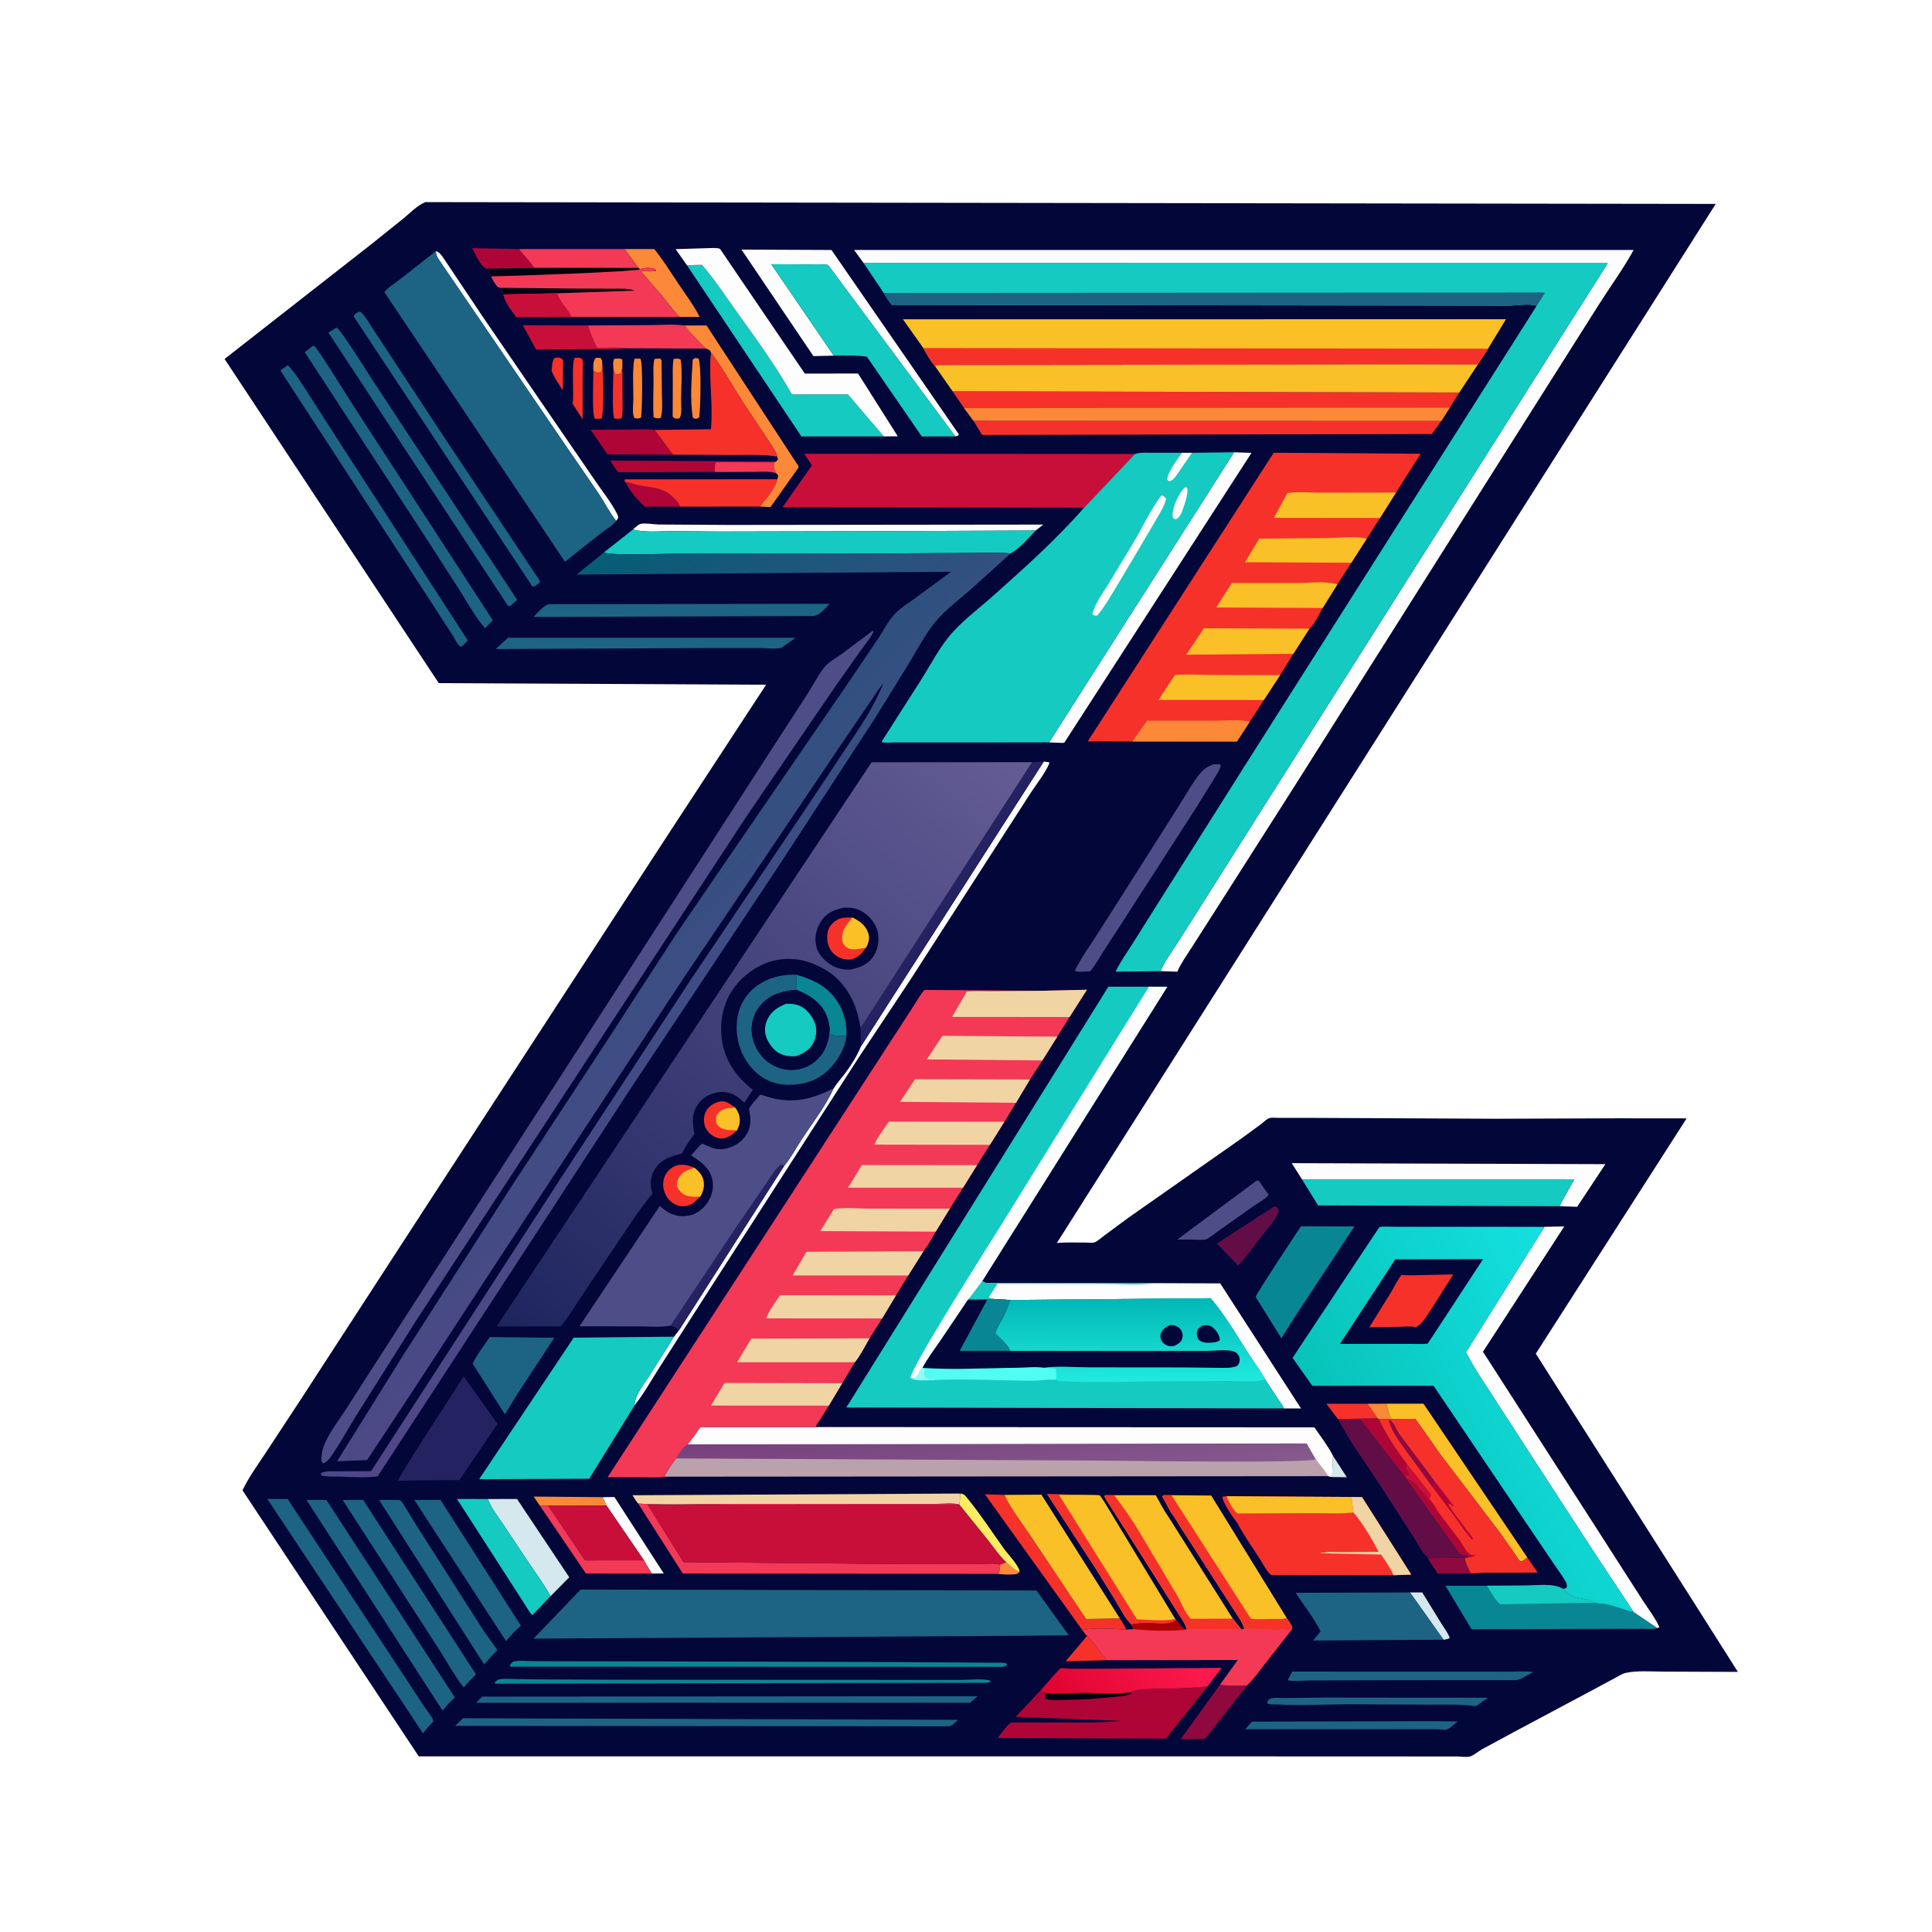 <?xml version="1.0" encoding="utf-8" ?>
<svg xmlns="http://www.w3.org/2000/svg" xmlns:xlink="http://www.w3.org/1999/xlink" width="1024" height="1024">
	<path fill="#030639" d="M225.396 107.119L909.371 108.082L560.13 658.853C565.053 658.298 570.391 658.633 575.363 658.59C576.588 658.58 578.829 658.852 579.922 658.552C581.41 658.143 584.058 655.798 585.324 654.846L598.134 645.384L657.868 603.494L668.454 595.76C669.561 594.928 671.276 593.21 672.506 592.7C673.755 592.182 676.515 592.503 677.945 592.501L693.941 592.495L792.834 592.96L857.54 592.725L893.95 592.761L814.003 717.478L895.488 845.72L921.112 886.142L881.58 885.98C875.293 885.99 867.737 885.326 861.631 886.686C859.836 887.086 857.913 888.343 856.291 889.2L846.148 894.674L805.065 916.581L785.451 927.178C783.597 928.23 780.913 930.507 779.036 931.022C777.485 931.447 774.064 930.979 772.322 930.971L753.534 930.955L654.273 930.917L221.941 930.899L128.529 789.908C131.819 782.982 136.315 776.882 140.515 770.5L159.569 741.5L227.461 636.949L353.648 443.014L406.045 362.919L232.555 362.08L119.029 190.259L196.702 129.524L213.724 115.881C217.345 112.907 221.068 108.961 225.396 107.119Z"/>
	<path fill="#FB8937" d="M314.504 196.479C314.477 194.021 314.16 191.662 315.75 189.668L318.25 189.643L319.11 191.067C319.052 192.831 319.48 196.471 318.25 197.624C316.804 197.473 315.657 197.477 314.504 196.479Z"/>
	<path fill="#FB8937" d="M325.135 195.714C325.087 194.047 324.663 191.577 325.631 190.162C327.198 190.103 328.522 189.706 329.841 190.613L329.883 194.23L329.25 197.801C327.846 198.434 327.661 198.464 326.137 198.25C325.563 197.402 325.368 196.705 325.135 195.714Z"/>
	<path fill="#FB8937" d="M533.332 828.005C535.483 829.728 537.775 832.662 540.475 832.974C539.649 834.055 539.141 834.321 537.75 834.426C535.079 834.628 531.481 834.583 528.854 834.169C530.087 832.248 529.98 831.473 530.097 829.241L533.332 828.005Z"/>
	<path fill="#D4E8ED" d="M706.428 771.521L713.861 782.982L706.01 782.85L706.428 771.521Z"/>
	<path fill="#FB8937" d="M724.746 744.016L734.814 744.008C735.47 746.723 736.079 749.627 737.414 752.097L730.705 752.049L730.157 751.887L724.746 744.016Z"/>
	<path fill="#F6312A" d="M293.863 189.75C294.478 189.625 294.845 189.526 295.502 189.512C296.796 189.484 297.532 189.902 298.426 190.75L298.275 206.822C296.138 203.543 293.829 200.238 292.37 196.593C292.61 194.354 292.545 191.634 293.863 189.75Z"/>
	<path fill="#F6312A" d="M325.135 195.714C325.368 196.705 325.563 197.402 326.137 198.25C327.661 198.464 327.846 198.434 329.25 197.801L329.883 194.23L329.952 211.33C329.959 214.7 330.193 218.177 329.554 221.5C328.301 222.273 327.096 221.906 325.653 221.827C324.182 219.902 325.101 199.708 325.135 195.714Z"/>
	<path fill="#F6312A" d="M319.11 191.067C319.722 194.945 320.265 219.528 318.75 221.895L315.25 221.944C313.693 219.76 314.535 200.581 314.504 196.479C315.657 197.477 316.804 197.473 318.25 197.624C319.48 196.471 319.052 192.831 319.11 191.067Z"/>
	<path fill="#FB8937" d="M368.529 189.75L370.25 190.026C371.846 193.737 371.27 216.314 370.602 221.25L369.25 221.914C368.203 221.901 368.225 221.994 367.25 221.412C365.566 211.735 366.644 200.327 367.151 190.52L368.529 189.75Z"/>
	<path fill="#D4E8ED" d="M747.324 844.031L753.805 844.016L763.965 860.5C765.434 862.9 767.58 865.592 768.389 868.25C767.245 868.723 766.347 868.968 765.115 869.091L747.324 844.031Z"/>
	<path fill="#FB8937" d="M346.867 190.25L349.75 190.003L350.62 190.75L350.836 209.298C350.89 213.329 351.309 217.597 350.25 221.522L349.865 221.623C348.473 221.789 347.486 221.837 346.389 221C346.044 214.772 346.331 208.433 346.387 202.195C346.422 198.398 345.994 193.944 346.867 190.25Z"/>
	<path fill="#FB8937" d="M336.196 190.25C337.281 189.959 338.347 190.097 339.462 190.14C340.812 192.121 340.384 218.039 339.75 221.394C338.307 221.909 337.727 221.941 336.25 221.527C334.96 219.445 335.657 214.459 335.678 211.908C335.733 204.916 335.094 197.14 336.196 190.25Z"/>
	<path fill="#FB8937" d="M357.052 190.25C358.615 190.109 359.38 189.784 360.75 190.607C361.779 197.202 361.016 204.791 360.979 211.5C360.963 214.459 361.577 219.026 360.25 221.621C359.896 221.738 359.609 221.855 359.219 221.866C357.705 221.912 357.455 221.807 356.526 220.75L356.603 201.913C356.624 198.102 356.311 193.994 357.052 190.25Z"/>
	<path fill="#F6312A" d="M576.193 867.041C579.881 870.776 582.458 875.272 586.038 879.096L586.675 879.944L564.782 880.524L576.193 867.041Z"/>
	<path fill="#F6312A" d="M304.529 189.75C305.894 189.49 306.679 189.535 308.024 189.876C308.256 190.167 308.63 190.389 308.721 190.75C309.27 192.932 308.774 196.769 308.794 199.101L308.811 222.218L303.549 214.118C304.08 208.388 303.51 202.664 303.693 196.923C303.769 194.555 303.647 191.975 304.529 189.75Z"/>
	<path fill="#8F093F" d="M756.863 826.227C760.095 824.717 772.373 825.73 776.522 825.748C776.423 828.298 778.547 831.607 779.552 833.954L762.06 834.022L756.863 826.227Z"/>
	<path fill="#FB8937" d="M286.099 797.986L282.865 793.216L319.52 793.53L321.486 798.001L290.559 798.044L286.099 797.986Z"/>
	<path fill="#F6312A" d="M709.082 752.07L703.02 744.012L724.746 744.016L730.157 751.887L709.082 752.07Z"/>
	<path fill="#AF0536" d="M331.497 255.513C333.776 255.656 335.717 256.661 337.931 257.095C346.253 258.725 352.083 258.139 358.237 265.065C359.105 266.043 360.036 267.288 360.539 268.505L341.699 268.522C337.802 264.789 333.828 260.421 331.497 255.513Z"/>
	<path fill="#FCEC61" d="M508.926 791.609C511.388 791.864 511.751 792.919 513.242 794.752C519.982 803.035 525.86 812.121 532.088 820.795C534.511 824.17 539.583 829.106 540.475 832.974C537.775 832.662 535.483 829.728 533.332 828.005C529.824 824.95 526.755 820.203 523.813 816.551L508.409 797.453C508.868 795.535 508.853 793.572 508.926 791.609Z"/>
	<path fill="#FEFDFE" d="M319.52 793.53L325.668 793.482L351.805 833.965L345.42 834.029L341.32 827.008L321.486 798.001L319.52 793.53Z"/>
	<path fill="#AF0536" d="M257.623 142.35C254.819 141.276 251.679 134.211 250.266 131.525L275.09 132.015C277.577 135.43 280.946 138.4 283.073 141.988L257.623 142.35Z"/>
	<path fill="#F6312A" d="M390.653 599.09C388.611 600.93 386.772 602.562 384.037 603.222C381.798 603.763 379.754 603.204 377.836 601.994C375.526 600.537 373.856 598.339 373.307 595.639C372.81 593.193 373.231 590.333 374.655 588.25C376.368 585.746 379.235 584.129 382.23 583.75C384.982 583.402 387.501 585.517 389.59 587.015C391.516 589.467 392.505 592.344 391.915 595.5C391.724 596.522 391.285 597.474 390.902 598.432L390.653 599.09Z"/>
	<path fill="#F9C028" d="M389.59 587.015C391.516 589.467 392.505 592.344 391.915 595.5C391.724 596.522 391.285 597.474 390.902 598.432L390.653 599.09C388.6 599.038 386.348 599.105 384.34 598.67C382.115 598.189 380.775 597.163 379.598 595.25C379.396 593.367 379.213 591.742 380.479 590.186C382.914 587.193 386.032 587.378 389.59 587.015Z"/>
	<path fill="#098694" d="M422.025 516.601C432.248 519.628 439.853 523.396 445.117 533C446.215 535.003 446.883 537.073 447.53 539.25L447.766 540.012C448.623 542.934 448.556 546.022 448.63 549.043C446.193 549.049 441.613 549.462 439.796 547.75C439.935 546.837 440.067 546.139 439.857 545.22L439.691 544.658C439.344 542.178 438.87 539.986 437.839 537.695C434.848 531.049 428.615 527.05 422.008 524.607L422.025 516.601Z"/>
	<path fill="#F6312A" d="M371.064 634.289L367.75 637.422C365.591 639.05 362.584 639.713 359.931 639.123C357.246 638.525 354.389 636.201 353.075 633.805C351.502 630.935 350.975 627.389 352.026 624.25C352.964 621.446 355.151 619.108 357.886 617.989C361.096 616.677 365.038 617.562 368.072 618.933C370.687 621.199 372.655 623.136 372.984 626.75C373.232 629.479 372.556 632.014 371.064 634.289Z"/>
	<path fill="#F9C028" d="M368.072 618.933C370.687 621.199 372.655 623.136 372.984 626.75C373.232 629.479 372.556 632.014 371.064 634.289C368.74 634.251 365.936 634.469 363.75 633.621C361.141 632.609 359.876 631.045 358.75 628.549C358.744 627.071 358.928 625.889 359.632 624.563C361.55 620.948 364.441 620.108 368.072 618.933Z"/>
	<path fill="#F33956" d="M286.099 797.986L290.559 798.044L310.105 827.027L341.32 827.008L345.42 834.029L310.567 834.007L286.099 797.986Z"/>
	<path fill="#630D47" d="M674.922 639.75L676.503 639.492L677.8 641.19C677.454 645.258 672.251 650.534 669.762 653.75C665.37 659.425 661.068 665.652 656.178 670.87L653.07 667.419L644.929 659.084L674.922 639.75Z"/>
	<path fill="#8F093F" d="M660.991 893.284L639.634 920.432C639.299 920.811 639.025 921.301 638.562 921.505C638.092 921.712 636.327 921.561 635.764 921.575L625.772 921.824L646.607 892.899C651.163 893.805 656.34 893.316 660.991 893.284Z"/>
	<path fill="#FEFDFE" d="M231.024 133.073C232.864 133.738 233.609 134.752 234.75 136.327L255.453 167.256L289.498 217L315.812 255.333C319.474 260.732 324.092 266.45 326.999 272.25C327.336 272.923 327.527 273.531 327.738 274.25C327.377 274.905 327.109 275.506 326.569 276.033C323.111 271.775 320.577 266.586 317.547 262L300.128 236.621L252.384 166.588L232.547 137.518C231.578 135.997 231.049 134.883 231.024 133.073Z"/>
	<path fill="#1D6384" d="M703.433 899.733L788.708 899.828L782.354 904.304L780.25 904.069C772.837 903.211 765.211 903.504 757.75 903.483L714.177 903.303C701.694 903.375 689.227 904.046 676.747 903.383C675.899 903.338 672.909 903.468 672.25 903.105C671.978 902.956 671.778 902.702 671.542 902.5L672.042 901.25C672.445 900.946 672.79 900.546 673.25 900.338C674.969 899.56 679.22 900.003 681.199 900L703.433 899.733Z"/>
	<path fill="#C80F3A" d="M331.035 184.598C325.746 185.21 319.891 184.972 314.524 185.029L284.15 185.257L277.072 172.403L311.633 172.503C312.824 176.625 314.48 180.611 316.518 184.385C321.178 184.392 326.458 183.892 331.035 184.598Z"/>
	<path fill="#1D6384" d="M759.615 912.247L772.612 912.401C771.298 913.473 768.197 916.355 766.663 916.734C765.607 916.995 763.157 916.542 762 916.527L747.418 916.511L673.25 916.508L659.951 916.522L663.622 912.495L759.615 912.247Z"/>
	<path fill="#4D4E87" d="M666.064 625.75L667.152 625.754L672.403 633.328L672.149 633.658C670.131 635.908 666.221 637.941 663.67 639.748L645.608 652.56C643.867 653.778 641.121 656.199 639.179 656.9C637.644 657.453 633.055 656.981 631.25 657.005L623.986 656.977L666.064 625.75Z"/>
	<path fill="#AF0536" d="M356.757 240.994L322 240.815L312.981 227.813L333.875 227.638C338.188 227.613 342.699 227.296 346.981 227.862L356.757 240.994Z"/>
	<path fill="#AF0536" d="M378.953 250.133L327.849 250.264C326.099 248.715 324.743 246.087 323.429 244.137L411.44 244.566L410.463 245.103C409.902 247.17 410.35 248.805 411.34 250.731C407.696 249.593 403.412 250.029 399.604 250.039L378.953 250.133Z"/>
	<path fill="#F33956" d="M378.953 250.133C378.97 248.422 378.545 246.208 379.75 244.987L410.463 245.103C409.902 247.17 410.35 248.805 411.34 250.731C407.696 249.593 403.412 250.029 399.604 250.039L378.953 250.133Z"/>
	<path fill="#FB8937" d="M331.022 132.006L346.777 131.99C351.454 137.753 355.239 143.955 359.368 150.094C363.309 155.954 367.64 161.676 370.863 167.978L360.322 168.012C356.976 164.886 354.325 160.923 351.44 157.376L339.604 143.695C342.236 143.801 345.15 143.967 347.75 143.589L347.569 142.926C347.3 142.763 346.892 142.488 346.571 142.375C344.661 141.703 341.022 141.925 339.187 142.728L338.471 142.05L331.022 132.006Z"/>
	<path fill="#098694" d="M264.034 890.25C266.656 889.558 269.421 889.868 272.113 889.93L284.458 890.103L326.086 890.287L474.445 890.352L509.694 890.36C514.307 890.364 520.58 889.593 525.016 890.75L524.75 891.572L522.75 891.912L262.5 892.392L262.181 891.676L264.034 890.25Z"/>
	<path fill="#F33956" d="M275.09 132.015L331.022 132.006L338.471 142.05L283.073 141.988C280.946 138.4 277.577 135.43 275.09 132.015Z"/>
	<path fill="#1D6384" d="M684.896 885.973L773.035 885.996L799.093 886.008C803.507 886.011 808.296 885.64 812.65 886.197L807.181 889.255C805.668 890.069 804.501 890.449 802.779 890.522L776.255 890.512L720.215 890.586L693.995 890.696C690.405 890.715 685.957 891.238 682.448 890.588L684.896 885.973Z"/>
	<path fill="#098694" d="M271.925 880.75L272.416 880.638C275.529 880.005 278.675 880.368 281.824 880.446L294.319 880.499L352.536 880.593L461.432 880.876L530.191 881.28C531.657 881.349 532.636 881.187 533.863 882C533.249 883.081 532.859 882.993 531.75 883.458L270.533 883.36L270.15 882.597L271.925 880.75Z"/>
	<path fill="#F6312A" d="M573.582 863.899L522.004 791.998L532.316 792.323C535.947 799.96 541.614 807.148 546.33 814.199L575.68 858.105L593.528 857.779C594.863 859.72 595.972 861.61 596.969 863.745C589.764 863.3 580.648 862.564 573.582 863.899Z"/>
	<path fill="#F33956" d="M311.633 172.503L344.522 172.316C350.618 172.275 356.803 171.711 362.851 172.523C366.412 176.974 370.099 180.754 374.158 184.748L331.035 184.598C326.458 183.892 321.178 184.392 316.518 184.385C314.48 180.611 312.824 176.625 311.633 172.503Z"/>
	<path fill="#FB8937" d="M362.851 172.523L374.48 172.493L421.817 244.959C422.339 245.756 423.509 246.934 423.172 247.911L408.339 268.793L402.734 268.479C406.028 263.984 410.608 259.507 411.96 253.995C412.277 253.32 412.333 252.732 412.444 252L411.34 250.731C410.35 248.805 409.902 247.17 410.463 245.103L411.44 244.566L412.381 243.5L411.927 242.008C411.508 239.504 409.312 236.658 407.962 234.509L394.244 213.919C388.513 205.037 383.173 195.203 376.829 186.805C376.222 185.347 375.563 185.379 374.158 184.748C370.099 180.754 366.412 176.974 362.851 172.523Z"/>
	<path fill="#F9C028" d="M734.814 744.008L754.474 743.984L809.549 825.567C808.595 826.342 807.544 826.957 806.5 827.6C806.211 827.524 805.885 827.534 805.634 827.371C804.951 826.928 803.726 824.818 803.204 824.094L795.292 812.75L763.944 771.56L750.138 752.006L737.414 752.097C736.079 749.627 735.47 746.723 734.814 744.008Z"/>
	<path fill="#FEFDFE" d="M335.4 280.704C336.469 279.807 338.198 278.019 339.576 277.661C341.723 277.103 346.742 277.966 349.156 278.001L386.854 278.228L552.949 278.036L548.937 281.18L461.205 281.554L381.25 281.724L356.655 281.506C349.273 281.516 342.709 282.352 335.4 280.704Z"/>
	<path fill="#D4E8ED" d="M258.504 794.506L274.04 794.495L301.724 836.006L291.797 846.014C288.457 839.907 284.345 834.297 280.437 828.551L266.838 808.16C263.938 803.779 260.4 799.42 258.504 794.506Z"/>
	<path fill="#1D6384" d="M190.02 165.25L191.104 165.263C193.672 167.611 195.465 170.901 197.335 173.815L204.956 185.395L233.864 229.426L271.86 286.453L285.724 307.256C286.141 307.928 285.997 307.772 286.116 308.75L283.75 310.554L282.25 310.985L187.472 167.75C187.89 166.323 188.83 166.063 190.02 165.25Z"/>
	<path fill="#F6312A" d="M331.497 255.513L330.964 254.719L331.25 254.07L411.96 253.995C410.608 259.507 406.028 263.984 402.734 268.479L360.539 268.505C360.036 267.288 359.105 266.043 358.237 265.065C352.083 258.139 346.253 258.725 337.931 257.095C335.717 256.661 333.776 255.656 331.497 255.513Z"/>
	<path fill="#F1D4A4" d="M338.266 796.944C337.111 795.674 336.187 793.949 335.23 792.511L508.926 791.609C508.853 793.572 508.868 795.535 508.409 797.453L508.151 797.396C504.999 796.496 500.04 797.086 496.692 797.083L472.122 797.073L386.197 797.083C370.306 797.113 354.125 797.809 338.266 796.944Z"/>
	<path fill="#1D6384" d="M269.299 338.015L421.664 338.041L414.225 343.317C411.324 344.166 406.126 343.493 402.93 343.493L373.5 343.503L262.682 343.996L269.299 338.015Z"/>
	<path fill="#1D6384" d="M255.537 899.235L518.232 899.034L514.123 902.495L252.374 902.501L255.537 899.235Z"/>
	<path fill="#C80F3A" d="M290.559 798.044L321.486 798.001L341.32 827.008L310.105 827.027L290.559 798.044Z"/>
	<path fill="#14CAC1" d="M291.797 846.014L282.156 856.056C280.613 854.624 279.489 852.405 278.347 850.63L271.252 839.624L242.212 794.495L258.504 794.506C260.4 799.42 263.938 803.779 266.838 808.16L280.437 828.551C284.345 834.297 288.457 839.907 291.797 846.014Z"/>
	<path fill="#1D6384" d="M259.568 708.661L293.82 709.043L274.227 738.83L267.596 749.631L250.54 722.795C252.534 718.127 256.806 713.021 259.568 708.661Z"/>
	<path fill="#1D6384" d="M200.92 795.01L211.29 794.995C211.621 795.064 211.974 795.101 212.265 795.273C213.342 795.91 219.108 805.977 220.192 807.676L256.328 864.343L263.647 874.592L260.2 878.167L256.613 882.197L200.92 795.01Z"/>
	<path fill="#1D6384" d="M219.614 795.006L233.508 794.996L276.093 861.67L272.101 865.378L268.193 869.779L219.614 795.006Z"/>
	<path fill="#1D6384" d="M152.61 193.497C157.087 198.33 160.448 204.146 164.051 209.643L183.434 239.803L247.967 339.474L244.764 342.75C244.385 342.637 243.953 342.634 243.627 342.411C242.478 341.624 240.758 338.009 239.857 336.622L224.45 312.905L148.638 196.416C149.865 195.345 151.278 194.439 152.61 193.497Z"/>
	<path fill="#FEFDFE" d="M553.204 403.684L555.75 403.909L556.212 404.508C553.877 409.968 549.495 415.366 546.223 420.345L529.681 446.009L482.163 519.828L455.467 560L377.853 680.59L349.664 724.563C345.384 731.185 341.288 738.741 336.353 744.859C336.211 739.935 341.61 733.179 344.25 729.048L357.273 708.468L359.96 704.935L415.503 618.124C419.113 613.842 421.931 608.426 425.011 603.729C430.805 594.89 437.425 586.507 441.844 576.868C443.738 573.889 446.238 571.173 448.345 568.324C451.655 563.85 454.176 559.682 456.355 554.565L553.204 403.684Z"/>
	<path fill="#1D6384" d="M448.63 549.043C448.309 552.09 447.427 554.743 446.075 557.484C442.555 564.617 436.513 570.88 428.84 573.348L428 573.607C424.796 574.616 421.353 574.94 418 574.962C411.08 575.008 404.628 572.398 399.75 567.486C393.44 561.132 390.266 552.593 390.45 543.732C390.602 536.415 393.234 529.683 398.637 524.618C404.961 518.691 413.559 516.366 422.025 516.601L422.008 524.607C414.115 525.451 407.62 527.089 402.457 533.603C399.308 537.575 397.91 542.976 398.548 547.992C399.285 553.785 402.398 559.457 407.13 562.939C411.968 566.5 417.474 567.795 423.397 566.709L425.5 566.13L426.143 565.927C430.566 564.453 434.819 560.686 436.921 556.55C438.917 552.622 439.614 549.012 439.691 544.658L439.857 545.22C440.067 546.139 439.935 546.837 439.796 547.75C441.613 549.462 446.193 549.049 448.63 549.043Z"/>
	<path fill="#242260" d="M547.014 403.984L553.204 403.684L456.355 554.565L456.102 544.902L547.014 403.984Z"/>
	<path fill="#1D6384" d="M290.965 320.243L439.717 320.025C437.319 322.565 435.011 325.429 431.58 326.51L282.74 326.998C284.755 325.04 288.273 320.695 290.965 320.243Z"/>
	<path fill="#1D6384" d="M245.381 910.702L507.767 911.526C506.056 913.168 505.148 914.482 502.75 914.996L241.265 914.751L245.381 910.702Z"/>
	<path fill="#1D6384" d="M178.165 173.75L178.545 173.766C180.277 174.16 195.037 197.762 197.297 201.225L274.122 317.957L270.44 321.25L269.25 321.138L174.06 176.261L178.165 173.75Z"/>
	<path fill="#4D4E87" d="M643.114 405.072L646.5 405.101L647.108 405.75C646.318 408.495 644.48 411.073 643.023 413.517L633.977 428.097L593.758 490.543L584.588 504.641C582.433 508.043 580.416 511.725 577.832 514.813L573.642 515.052C572.147 515.012 570.934 515.271 569.683 514.399C573.304 507.235 578.344 500.303 582.657 493.504L607.959 453.721L626.057 425.179C629.236 420.163 632.141 414.818 635.869 410.182C637.96 407.583 640.094 406.314 643.114 405.072Z"/>
	<defs>
		<linearGradient id="gradient_0" gradientUnits="userSpaceOnUse" x1="569.236" y1="915.013" x2="628.762" y2="865.485">
			<stop offset="0" stop-color="#DF0331"/>
			<stop offset="1" stop-color="#FF1B4E"/>
		</linearGradient>
	</defs>
	<path fill="url(#gradient_0)" d="M551.569 895.894L560.371 885.958C560.654 885.672 561.828 884.333 562.128 884.236C562.961 883.965 565.76 884.418 566.747 884.447L579.908 884.491L647.498 884.014L639.855 893.97L625.44 894.893C621.609 895.077 601.848 894.759 599.785 896.864C591.677 898.404 582.548 897.277 574.252 897.321C567.763 897.355 560.413 898.105 554.012 897.362C552.831 897.034 552.357 896.846 551.569 895.894Z"/>
	<path fill="#1D6384" d="M181.618 795.009L192.503 795.003L252.291 887.482L248.713 891.068L245.914 894.298C243.944 893.087 235.546 878.626 233.5 875.462L181.618 795.009Z"/>
	<path fill="#1D6384" d="M165.866 183.25C166.156 183.349 166.475 183.386 166.736 183.548C168.379 184.564 184.72 211.057 187.072 214.681L261.175 328.716L257.096 333.016C252.014 327.169 247.981 319.811 243.876 313.256L227.585 287.889L161.532 186.668L165.866 183.25Z"/>
	<path fill="#F33956" d="M338.266 796.944C354.125 797.809 370.306 797.113 386.197 797.083L472.122 797.073L496.692 797.083C500.04 797.086 504.999 796.496 508.151 797.396L343.295 797.552L362.313 827.958L478.827 828.969L515.683 829.013C519.966 829.016 526.071 828.257 530.097 829.241C529.98 831.473 530.087 832.248 528.854 834.169L361.901 834.002L338.266 796.944Z"/>
	<path fill="#1D6384" d="M162.447 795.012L173.006 794.997L241.065 899.66L237.437 903.332L234.575 906.67L162.447 795.012Z"/>
	<path fill="#1D6384" d="M141.694 794.5L152.47 794.495L209.995 881.911L225.156 904.964C226.437 906.898 229.516 910.329 229.723 912.418L226.753 915.51L224.183 918.698L141.694 794.5Z"/>
	<path fill="#F9C028" d="M532.316 792.323L551.956 792.201L593.528 857.779L575.68 858.105L546.33 814.199C541.614 807.148 535.947 799.96 532.316 792.323Z"/>
	<path fill="#F6312A" d="M376.829 186.805C383.173 195.203 388.513 205.037 394.244 213.919L407.962 234.509C409.312 236.658 411.508 239.504 411.927 242.008C404.307 240.771 396.981 241.182 389.303 241.155L356.757 240.994L346.981 227.862L376.787 227.515C378.092 214.36 375.501 200.7 376.763 187.427L376.829 186.805Z"/>
	<path fill="#FEFDFE" d="M441.902 188.512L431.125 188.748L393.01 132.29L440.694 132.494L508.256 230.275C507.557 231.222 507.437 231.037 506.349 231.302L438.909 140.44C435.435 139.842 431.527 140.173 428 140.15L408.777 140.04L441.902 188.512Z"/>
	<path fill="#098694" d="M689.494 649.983L717.854 650.044L684.843 700.198L679.169 709.295L665.816 687.87C665.733 687.625 665.635 687.367 665.662 687.11C665.817 685.673 686.93 653.977 689.494 649.983Z"/>
	<path fill="#FEFDFE" d="M654.098 239.713L663.313 240.041L564.84 392.506C564.389 393.223 564.394 393.617 563.465 393.77L556.026 393.495L654.098 239.713Z"/>
	<path fill="#030639" d="M439.691 544.658C439.614 549.012 438.917 552.622 436.921 556.55C434.819 560.686 430.566 564.453 426.143 565.927L425.5 566.13L423.397 566.709C417.474 567.795 411.968 566.5 407.13 562.939C402.398 559.457 399.285 553.785 398.548 547.992C397.91 542.976 399.308 537.575 402.457 533.603C407.62 527.089 414.115 525.451 422.008 524.607C428.615 527.05 434.848 531.049 437.839 537.695C438.87 539.986 439.344 542.178 439.691 544.658Z"/>
	<path fill="#14CAC1" d="M416.722 532.001C419.214 531.958 421.416 532.113 423.75 533.069C427.518 534.612 430.334 538.36 431.815 542.045C433.197 545.487 432.712 549.476 431.096 552.734C429.27 556.415 425.637 558.524 421.871 559.787C419.327 560.055 416.921 559.759 414.5 558.9C410.947 557.64 408.196 554.264 406.646 550.93C405.101 547.608 405.087 544.385 406.464 541C408.417 536.198 412.133 533.839 416.722 532.001Z"/>
	<path fill="#630D47" d="M709.082 752.07L730.157 751.887L730.705 752.049C734.933 760.796 739.78 768.267 745.743 775.958C745.723 776.641 745.513 777.877 745.671 778.5C746.062 780.041 747.375 780.157 746.652 781.886L745.294 782.326L744.99 783.001L745.306 783.325L773.952 823.549C775.399 823.903 776.725 824.307 778.227 824.273L778.374 824.916L778.501 825.416L776.522 825.748C772.373 825.73 760.095 824.717 756.863 826.227L756.691 825.249C753.711 823.186 751.372 817.981 749.345 814.873L731.802 787.697C724.224 775.921 715.903 764.975 709.417 752.506L709.082 752.07Z"/>
	<path fill="#AF0536" d="M709.082 752.07L730.157 751.887L730.705 752.049C734.933 760.796 739.78 768.267 745.743 775.958C745.723 776.641 745.513 777.877 745.671 778.5C746.062 780.041 747.375 780.157 746.652 781.886L745.294 782.326L744.99 783.001L721.906 753.313L721.329 752.532L709.417 752.506L709.082 752.07Z"/>
	<path fill="#242260" d="M245.781 729.507L263.712 754.669L243.503 784.495L228.75 784.513L210.966 784.839C211.172 782.491 241.82 735.851 245.781 729.507Z"/>
	<path fill="#FEFDFE" d="M690.031 625.012L684.653 616.501L850.889 617.027L835.934 639.63L826.945 639.338C827.021 637.739 828.294 636.036 829.059 634.662L834.415 625.037L690.031 625.012Z"/>
	<path fill="#1D6384" d="M765.115 869.091L695.947 869.51L699.92 864.68C696.576 857.667 690.915 850.875 686.775 844.214L747.324 844.031L765.115 869.091Z"/>
	<path fill="#14CAC1" d="M364.074 140.548L372.045 140.354C378.767 148.131 384.377 156.726 390.35 165.075C400.699 179.538 410.92 193.521 419.737 209.024L449.368 209.004L468.476 231.313L424.766 231.331L364.074 140.548Z"/>
	<path fill="#FEFDFE" d="M513.319 688.609L520.608 678.993C521.23 679.421 521.729 679.817 522.5 679.936C524.777 680.288 527.471 680.047 529.783 680.049L545.068 680.057L590.859 680.132L612.762 680.1L646.734 680.222L689.551 746.504L680.459 746.5C679.815 744.711 678.271 742.861 677.205 741.257L670.506 731.055C667.807 726.15 664.466 721.805 661.461 717.106C655.176 707.28 649.23 696.964 641.623 688.084L535.368 689.026L526.477 688.483L513.319 688.609Z"/>
	<path fill="#14CAC1" d="M513.319 688.609L520.608 678.993C521.23 679.421 521.729 679.817 522.5 679.936C524.777 680.288 527.471 680.047 529.783 680.049L545.068 680.057L590.859 680.132L612.762 680.1C603.815 681.32 593.843 680.49 584.79 680.484L528.656 680.455L524.1 687.5C524.974 688.326 525.334 688.239 526.477 688.483L513.319 688.609Z"/>
	<path fill="#FEFDFE" d="M364.074 140.548L358.086 132.049L375.794 131.5C377.504 131.512 380.131 131.205 381.626 131.927L426.56 197.995L454.79 197.98L475.835 231.238L468.476 231.313L449.368 209.004L419.737 209.024C410.92 193.521 400.699 179.538 390.35 165.075C384.377 156.726 378.767 148.131 372.045 140.354L364.074 140.548Z"/>
	<path fill="#F6312A" d="M515.965 222.985L763.982 223.044L758.935 230.018L520.521 230.525L515.965 222.985Z"/>
	<path fill="#F9C028" d="M599.541 860.895C596.086 857.451 593.674 852.342 591.147 848.161L580.789 831.478L555.075 791.995L577.162 792.325C579.085 792.361 581.051 792.296 582.954 792.576L585.229 795.884L622.798 857.929L623.423 858.602C619.258 861.571 613.16 860.187 608.25 860.115C605.372 860.072 602.385 860.503 599.541 860.895Z"/>
	<path fill="#F6312A" d="M599.541 860.895C596.086 857.451 593.674 852.342 591.147 848.161L580.789 831.478L555.075 791.995L577.162 792.325L561.303 792.361L602.576 858.27C606.81 858.444 619.679 859.563 622.798 857.929L623.423 858.602C619.258 861.571 613.16 860.187 608.25 860.115C605.372 860.072 602.385 860.503 599.541 860.895Z"/>
	<path fill="#F9C028" d="M620.82 801.918L616.108 793.25L616.75 792.497L620.924 792.499L641.976 792.667L681.942 857.5C683.073 859.131 684.093 860.713 684.961 862.5C684.823 863.081 684.771 863.549 684.42 864.042C682.158 863.109 678.955 863.497 676.513 863.477L659.497 863.338C659.269 861.897 658.247 860.251 657.608 858.915L631.638 818.576L624.864 808.089C623.56 806.021 622.427 803.767 620.82 801.918Z"/>
	<path fill="#F6312A" d="M620.82 801.918L616.108 793.25L616.75 792.497L620.924 792.499L662.948 857.867C667.037 858.54 672.076 858.05 676.269 858.045C678.157 858.042 680.207 858.334 681.942 857.5C683.073 859.131 684.093 860.713 684.961 862.5C684.823 863.081 684.771 863.549 684.42 864.042C682.158 863.109 678.955 863.497 676.513 863.477L659.497 863.338C659.269 861.897 658.247 860.251 657.608 858.915L631.638 818.576L624.864 808.089C623.56 806.021 622.427 803.767 620.82 801.918Z"/>
	<path fill="#098694" d="M788.148 840.461L808.696 840.37C814.698 840.33 823.084 838.946 828.455 842.167C830.201 845.01 833.318 846.19 836.5 846.928C839.457 847.613 842.521 847.514 845.038 849.467C847.428 850.167 849.838 849.92 852.227 850.473C856.892 851.553 861.112 853.577 865.887 854.408L878.46 862.953C876.111 863.71 872.751 863.303 870.25 863.312L851.497 863.36L779.973 863.523L766.12 840.501L788.148 840.461Z"/>
	<path fill="#14CAC1" d="M788.148 840.461L808.696 840.37C814.698 840.33 823.084 838.946 828.455 842.167C830.201 845.01 833.318 846.19 836.5 846.928C839.457 847.613 842.521 847.514 845.038 849.467L795.336 850.303C792.495 848.41 789.981 843.336 788.148 840.461Z"/>
	<path fill="#F33956" d="M623.423 858.602C624.717 860.262 625.996 862.298 627.805 863.409L628.906 863.492L629.001 863.802L657.877 863.54L659.497 863.338L676.513 863.477C678.955 863.497 682.158 863.109 684.42 864.042L670.362 881.999C667.406 885.777 664.472 889.969 660.991 893.284C656.34 893.316 651.163 893.805 646.607 892.899L656.053 879.821L586.675 879.944L586.038 879.096C582.458 875.272 579.881 870.776 576.193 867.041C575.45 866.614 574.176 864.634 573.582 863.899C580.648 862.564 589.764 863.3 596.969 863.745L600.663 863.44L599.541 860.895C602.385 860.503 605.372 860.072 608.25 860.115C613.16 860.187 619.258 861.571 623.423 858.602Z"/>
	<path fill="#AF0001" d="M623.423 858.602C624.717 860.262 625.996 862.298 627.805 863.409L628.906 863.492L629.001 863.802C620.091 864.599 609.534 864.494 600.663 863.44L599.541 860.895C602.385 860.503 605.372 860.072 608.25 860.115C613.16 860.187 619.258 861.571 623.423 858.602Z"/>
	<path fill="#14CAC1" d="M690.031 625.012L834.415 625.037L829.059 634.662C828.294 636.036 827.021 637.739 826.945 639.338L698.613 638.892L690.031 625.012Z"/>
	<path fill="#F9C028" d="M590.568 792.497L612.612 792.489C614.696 796.233 616.651 800.244 619.16 803.717L653.392 857.905L657.877 863.54L629.001 863.802L628.906 863.492C628.386 860.767 626.108 857.754 624.646 855.421L614.359 839.105L585.905 794.199L585.342 793L585.75 792.505L590.568 792.497Z"/>
	<path fill="#F6312A" d="M585.905 794.199L585.342 793L585.75 792.505L590.568 792.497C595.058 798.567 599.502 804.676 603.412 811.142L623.881 845.605C626.043 849.297 628.115 855.106 631.151 857.999L653.392 857.905L657.877 863.54L629.001 863.802L628.906 863.492C628.386 860.767 626.108 857.754 624.646 855.421L614.359 839.105L585.905 794.199Z"/>
	<path fill="#FEFDFE" d="M818.566 650.246L829.112 650.014L786.006 716.454L851.517 818.358L870.622 848.14C873.547 852.71 877.323 857.48 879.497 862.435L878.46 862.953L865.887 854.408L844.473 822.081L815.862 778.072L791.882 741.015C786.74 733.027 781.303 725.173 776.973 716.706L818.566 650.246Z"/>
	<path fill="#AF0536" d="M599.785 896.864C601.848 894.759 621.609 895.077 625.44 894.893L639.855 893.97L617.843 921.516L528.8 921.147C530.766 918.771 533.407 914.593 535.923 912.984L568.057 912.962C576.65 912.949 585.093 913.113 593.64 912.093L538.337 909.943L551.569 895.894C552.357 896.846 552.831 897.034 554.012 897.362C560.413 898.105 567.763 897.355 574.252 897.321C582.548 897.277 591.677 898.404 599.785 896.864Z"/>
	<path fill="#000012" d="M599.785 896.864C599.269 897.814 599.525 897.778 598.375 898.134C595.336 899.074 591.905 899.224 588.75 899.571C580.794 900.446 572.967 900.845 564.965 900.973C561.79 901.023 556.961 901.676 554.158 900.25C553.68 899.222 553.871 898.456 554.012 897.362C560.413 898.105 567.763 897.355 574.252 897.321C582.548 897.277 591.677 898.404 599.785 896.864Z"/>
	<path fill="#F6312A" d="M737.414 752.097L750.138 752.006L763.944 771.56L795.292 812.75L803.204 824.094C803.726 824.818 804.951 826.928 805.634 827.371C805.885 827.534 806.211 827.524 806.5 827.6C807.544 826.957 808.595 826.342 809.549 825.567L814.994 833.503L785.604 833.578L779.552 833.954C778.547 831.607 776.423 828.298 776.522 825.748L778.501 825.416L778.374 824.916L778.227 824.273C776.725 824.307 775.399 823.903 773.952 823.549L745.306 783.325L744.99 783.001L745.294 782.326L746.652 781.886C747.375 780.157 746.062 780.041 745.671 778.5C745.513 777.877 745.723 776.641 745.743 775.958C739.78 768.267 734.933 760.796 730.705 752.049L737.414 752.097Z"/>
	<path fill="#C80F3A" d="M745.743 775.958L758.497 792C758.314 792.933 757.966 793.706 757.577 794.57C753.885 790.977 750.45 784.704 745.306 783.325L744.99 783.001L745.294 782.326L746.652 781.886C747.375 780.157 746.062 780.041 745.671 778.5C745.513 777.877 745.723 776.641 745.743 775.958Z"/>
	<path fill="#AF0536" d="M760.433 785.091L770.617 798.25L770.082 798.458L768.5 796.994L767.645 797.25C770.264 801.919 774.094 806.488 777.277 810.83C778.401 812.365 780.022 814.024 780.745 815.75L780.118 815.881C776.763 812.268 774.285 808.357 771.407 804.401L759.617 788.664L760.433 785.091Z"/>
	<path fill="#8F093F" d="M759.617 788.664L745.342 769.149C741.667 764.053 738.075 759.321 736.134 753.25L736.75 752.492C738.53 753.578 740.194 757.933 741.561 759.868L760.433 785.091L759.617 788.664Z"/>
	<path fill="#AF0536" d="M745.306 783.325C750.45 784.704 753.885 790.977 757.577 794.57C759.691 796.467 761.184 799.695 762.817 802.056L773.67 816.337C775.034 818.214 777.125 822.484 778.935 823.674C779.735 824.199 781.311 824.316 782.257 824.487C781.091 824.85 779.717 825.486 778.501 825.416L778.374 824.916L778.227 824.273C776.725 824.307 775.399 823.903 773.952 823.549L745.306 783.325Z"/>
	<path fill="#F33956" d="M283.073 141.988L338.471 142.05L339.187 142.728C341.022 141.925 344.661 141.703 346.571 142.375C346.892 142.488 347.3 142.763 347.569 142.926L347.75 143.589C345.15 143.967 342.236 143.801 339.604 143.695L351.44 157.376C354.325 160.923 356.976 164.886 360.322 168.012L302.942 167.998L273.695 168.011C271.03 164.312 267.916 160.575 266.812 156.067C266.421 154.809 265.639 153.769 265.104 152.557L263.75 152.107C262.224 150.286 261.21 148.703 260.32 146.498C259.565 144.817 258.915 143.673 257.623 142.35L283.073 141.988Z"/>
	<path fill="#000012" d="M265.104 152.557L306 152.967L324.961 153.033C328.433 153.054 333.126 152.711 336.344 154.024L295.323 155.436L266.812 156.067C266.421 154.809 265.639 153.769 265.104 152.557Z"/>
	<defs>
		<linearGradient id="gradient_1" gradientUnits="userSpaceOnUse" x1="288.959" y1="137.585" x2="290.952" y2="148.431">
			<stop offset="0" stop-color="#01001D"/>
			<stop offset="1" stop-color="#000004"/>
		</linearGradient>
	</defs>
	<path fill="url(#gradient_1)" d="M283.073 141.988L338.471 142.05L339.187 142.728C336.919 144.025 268.852 146.399 260.32 146.498C259.565 144.817 258.915 143.673 257.623 142.35L283.073 141.988Z"/>
	<path fill="#C80F3A" d="M266.812 156.067L295.323 155.436C296.811 160.378 301.086 163.401 302.942 167.998L273.695 168.011C271.03 164.312 267.916 160.575 266.812 156.067Z"/>
	<path fill="#14CAC1" d="M441.902 188.512L408.777 140.04L428 140.15C431.527 140.173 435.435 139.842 438.909 140.44L506.349 231.302L488.585 231.335L459.437 189.014C453.662 188.255 447.719 188.512 441.902 188.512Z"/>
	<path fill="#14CAC1" d="M320.062 292.823L335.4 280.704C342.709 282.352 349.273 281.516 356.655 281.506L381.25 281.724L461.205 281.554L548.937 281.18C545.016 285.227 540.654 290.619 535.66 293.31C526.324 292.637 516.598 293.129 507.216 293.118L449.18 293.453L357.845 293.472C351.899 293.477 324.098 294.564 320.062 292.823Z"/>
	<path fill="#F6312A" d="M650.069 793.026L716.305 793.419L721.91 793.517L747.995 834.575L738.571 834.89L673.898 834.804C672.324 834.432 668.855 828.042 667.801 826.379C663.792 820.063 659.175 813.695 655.74 807.07L655.008 806.157C653.302 803.946 647.619 795.67 647.942 793.25L650.069 793.026Z"/>
	<path fill="#F1D4A4" d="M716.305 793.419L721.91 793.517L747.995 834.575L738.571 834.89C736.931 831.042 734.372 827.403 732.014 823.964L700.25 823.274L700.25 822.755L701.25 823.078C703.971 822.207 707.899 822.684 710.765 822.658L730.748 822.508C727.036 815.652 722.466 807.55 717.359 801.645L716.305 793.419Z"/>
	<path fill="#F9C028" d="M650.069 793.026L716.305 793.419L717.359 801.645C710.332 802.454 702.836 801.995 695.749 802.008L655.918 802.162C653.437 800.218 651.301 795.941 650.069 793.026Z"/>
	<path fill="#4D4E87" d="M462.655 334.25L462.922 335.016C461.084 338.591 458.349 341.771 456.017 345.045L443.02 363.417L396.015 432.155L221.332 698.729L188.743 750.387C184.262 757.567 180.127 765.346 175.256 772.25C174.09 773.903 173.039 774.808 171.25 775.726C170.891 775.278 170.606 774.739 170.303 774.25C170.358 771.962 170.462 769.94 171.182 767.734L171.432 767C173.718 760.19 179.505 753.016 183.366 746.893L216.614 695.226L328.64 521.609L406.001 401.723L427.968 367.831C430.807 363.416 433.336 358.27 436.517 354.146C438.97 350.966 442.789 349.047 445.979 346.7L462.655 334.25Z"/>
	<path fill="#F6312A" d="M504.884 207.378L773.479 208.038L768.396 216.102L763.982 223.044L515.965 222.985L510.991 216.314L504.884 207.378Z"/>
	<path fill="#FB8937" d="M510.991 216.314L768.396 216.102L763.982 223.044L515.965 222.985L510.991 216.314Z"/>
	<path fill="#F9C028" d="M495.573 194.077C496.316 193.666 496.863 193.483 497.718 193.463L549.766 193.409L652.9 193.262L737.313 193.053L783.303 193.17L773.479 208.038L504.884 207.378L495.573 194.077Z"/>
	<path fill="#14CAC1" d="M336.353 744.859L312.304 783.76L253.954 784.01L304.091 708.987L357.273 708.468L344.25 729.048C341.61 733.179 336.211 739.935 336.353 744.859Z"/>
	<path fill="#C80F3A" d="M574.583 269.081L414.785 268.833L430.348 246.633L426.232 240.507L601.531 240.627L574.583 269.081Z"/>
	<path fill="#C80F3A" d="M508.151 797.396L508.409 797.453L523.813 816.551C526.755 820.203 529.824 824.95 533.332 828.005L530.097 829.241C526.071 828.257 519.966 829.016 515.683 829.013L478.827 828.969L362.313 827.958L343.295 797.552L508.151 797.396Z"/>
	<path fill="#4D4E87" d="M355.446 702.556C350.422 703.694 344.073 703.001 338.897 703.004L307.093 702.985L349.661 639.242L352.479 641.434C356.255 644.22 360.635 645.189 365.249 644.284C369.223 643.504 372.816 640.68 375.021 637.362C377.437 633.727 378.493 629.296 377.505 625C376.098 618.885 371.315 615.568 366.329 612.41C367.188 611.411 371.178 606.439 372.173 606.205C372.394 606.153 376.948 608.252 377.63 608.457C379.883 609.133 381.698 609.299 384.024 608.917C388.399 608.197 392.624 605.746 395.17 602.064C398.215 597.663 398.081 593.398 397.089 588.334L396.972 587.757C398.371 585.116 400.811 582.695 402.751 580.414C403.749 580.177 404.004 580.414 404.933 580.729C418.83 585.429 429.076 583.165 441.844 576.868C437.425 586.507 430.805 594.89 425.011 603.729C421.931 608.426 419.113 613.842 415.503 618.124L359.96 704.935C358.494 703.526 357.414 703.033 355.446 702.556Z"/>
	<path fill="#242260" d="M355.446 702.556L390.446 650L407.286 625.433C408.995 623.02 411.793 618.036 414.5 617.096L415.503 618.124L359.96 704.935C358.494 703.526 357.414 703.033 355.446 702.556Z"/>
	<path fill="#1D6384" d="M326.569 276.033C325.296 278.195 320.93 280.744 318.888 282.339L299.417 297.727L203.727 154.84C205.543 152.385 209.521 150.002 211.986 148.06L231.024 133.073C231.049 134.883 231.578 135.997 232.547 137.518L252.384 166.588L300.128 236.621L317.547 262C320.577 266.586 323.111 271.775 326.569 276.033Z"/>
	<path fill="#FEFDFE" d="M457.806 139.484L452.692 132.499L865.849 132.504C860.344 142.579 853.68 151.572 847.56 161.226L807.706 224.214L686.045 416.833L642.659 484.925L631.105 502.991C628.595 506.89 625.813 510.759 623.996 515.038L615.118 514.712C617.508 509.067 621.22 504.209 624.523 499.087L637.556 478.494L688.12 398.554L852.108 139.517L457.806 139.484Z"/>
	<path fill="#1D6384" d="M307.751 842.502L549.374 843.006L566.509 866.767L540.004 867.007L282.781 868.513L307.751 842.502Z"/>
	<path fill="#F9C028" d="M489.363 184.474L478.572 169.229L798.21 169.19L788.699 184.801L783.303 193.17L737.313 193.053L652.9 193.262L549.766 193.409L497.718 193.463C496.863 193.483 496.316 193.666 495.573 194.077C493.14 191.217 491.21 187.734 489.363 184.474Z"/>
	<path fill="#F6312A" d="M489.363 184.474L788.699 184.801L783.303 193.17L737.313 193.053L652.9 193.262L549.766 193.409L497.718 193.463C496.863 193.483 496.316 193.666 495.573 194.077C493.14 191.217 491.21 187.734 489.363 184.474Z"/>
	<path fill="#BBA1AC" d="M364.399 765.542C366.931 762.835 369.023 759.438 371.191 756.419L432.418 756.415L696.616 756.534C699.858 761.309 703.825 766.399 706.428 771.521L706.01 782.85L704.022 782.395L352.152 782.676C353.766 779.15 356.043 776.138 358.284 772.992C359.778 770.134 361.825 767.503 364.399 765.542Z"/>
	<defs>
		<linearGradient id="gradient_2" gradientUnits="userSpaceOnUse" x1="525.288" y1="749.243" x2="529.728" y2="790.737">
			<stop offset="0" stop-color="#77407E"/>
			<stop offset="1" stop-color="#855A8D"/>
		</linearGradient>
	</defs>
	<path fill="url(#gradient_2)" d="M364.399 765.542L692.569 765.014L697.38 773.422C693.886 775.701 595.739 774.211 583.229 774.14L358.284 772.992C359.778 770.134 361.825 767.503 364.399 765.542Z"/>
	<path fill="#FEFDFE" d="M364.399 765.542C366.931 762.835 369.023 759.438 371.191 756.419L432.418 756.415L696.616 756.534C699.858 761.309 703.825 766.399 706.428 771.521L706.01 782.85L704.022 782.395C702.237 779.262 699.54 776.341 697.38 773.422L692.569 765.014L364.399 765.542Z"/>
	<defs>
		<linearGradient id="gradient_3" gradientUnits="userSpaceOnUse" x1="722.464" y1="790.112" x2="853.009" y2="723.149">
			<stop offset="0" stop-color="#07C3B9"/>
			<stop offset="1" stop-color="#14E0E0"/>
		</linearGradient>
	</defs>
	<path fill="url(#gradient_3)" d="M828.455 842.167C829.296 842.066 829.666 841.841 830.396 841.439C830.598 839.899 830.434 839.265 829.642 837.915C827.8 834.778 825.484 831.797 823.482 828.748L805.567 802.275L759.831 734.483L695.572 734.518L685.091 719.672L731.103 650.369C733.632 649.904 736.704 650.213 739.299 650.215L756.328 650.226L818.566 650.246L776.973 716.706C781.303 725.173 786.74 733.027 791.882 741.015L815.862 778.072L844.473 822.081L865.887 854.408C861.112 853.577 856.892 851.553 852.227 850.473C849.838 849.92 847.428 850.167 845.038 849.467C842.521 847.514 839.457 847.613 836.5 846.928C833.318 846.19 830.201 845.01 828.455 842.167Z"/>
	<path fill="#030639" d="M739.504 667.48L786.083 667.359L756.75 712.106L755.125 712.312L710.224 712.285L739.504 667.48Z"/>
	<path fill="#F6312A" d="M755.663 675.773L770.282 675.482L758.004 694.796C756.288 697.284 754.346 700.627 751.966 702.467L750.5 703.401C747.218 702.775 743.778 703.185 740.454 703.26L725.735 703.51L737.243 684.969C739.121 681.866 740.551 678.531 742.878 675.722C747.079 676.157 751.441 675.85 755.663 675.773Z"/>
	<path fill="#14CAC1" d="M631.748 239.995L654.098 239.713L556.026 393.495L490.17 393.515L474.16 393.521C472.045 393.523 469.126 393.886 467.166 393.273L487.846 360.877C493.405 352.166 498.325 342.254 505.344 334.647C511.597 327.871 519.257 322.164 526.135 316.021C542.933 301.015 559.744 286.076 574.583 269.081L601.531 240.627C604.447 239.691 607.774 239.992 610.815 239.982L626.481 239.984L631.748 239.995Z"/>
	<path fill="#FEFDFE" d="M628.153 258.25L629.25 258.525C629.898 261.465 628.25 265.986 627.307 268.825C626.483 271.301 625.72 273.998 623.25 275.245L621.762 274.767C621.588 274.11 621.533 274.025 621.508 273.25C621.364 268.885 624.807 261.093 628.153 258.25Z"/>
	<path fill="#FEFDFE" d="M626.481 239.984L631.748 239.995L623.306 252.294C622.046 253.781 621.522 254.836 619.5 255.016L618.595 254.25C619.198 249.43 623.804 244.006 626.481 239.984Z"/>
	<path fill="#FEFDFE" d="M615.371 262.75L615.93 262.712C616.994 262.854 617.537 263.704 618.097 264.5C617.083 268.344 614.71 272.089 612.719 275.51L603.915 290.498L590.63 312.799C587.823 317.373 585.053 322.163 581.57 326.25C580.779 326.359 580.254 326.238 579.476 326.092L579.016 325.25C580.62 319.474 584.577 314.243 587.688 309.176L600.574 287.903C605.544 279.505 609.606 270.654 615.371 262.75Z"/>
	<path fill="#F6312A" d="M600.149 392.988L576.503 392.974L675.089 239.968L752.953 240.499L739.918 261.058L731.457 274.522L724.399 285.529L716.232 298.266L708.851 309.691L701.047 322.226C699.105 325.599 696.861 330.606 694.033 333.195L685.495 346.533L678.474 357.833L669.842 371.038L662.397 382.531L655.601 393.04L600.149 392.988Z"/>
	<path fill="#FB8937" d="M600.149 392.988L608.002 381.999L643.667 381.988C649.429 381.993 656.84 381.118 662.397 382.531L655.601 393.04L600.149 392.988Z"/>
	<path fill="#F9C028" d="M716.232 298.266L659.848 297.994L667.445 285.49L704.344 285.159C710.558 285.084 718.468 284.001 724.399 285.529L716.232 298.266Z"/>
	<path fill="#F9C028" d="M669.842 371.038L614.01 370.98L622.682 357.827C628.541 357.152 635.066 357.704 640.988 357.71L678.474 357.833L669.842 371.038Z"/>
	<path fill="#F9C028" d="M701.047 322.226L644.579 321.983L652.97 308.987L686.941 309.015C693.883 309.007 702.178 307.803 708.851 309.691L701.047 322.226Z"/>
	<path fill="#F9C028" d="M731.457 274.522L675.19 274.483L682.341 261.331C687.625 260.438 694.217 261.138 699.628 261.116L739.918 261.058L731.457 274.522Z"/>
	<path fill="#F9C028" d="M685.495 346.533L628.757 346.996L638.093 332.986L694.033 333.195L685.495 346.533Z"/>
	<defs>
		<linearGradient id="gradient_4" gradientUnits="userSpaceOnUse" x1="212.303" y1="402.602" x2="394.77" y2="578.801">
			<stop offset="0" stop-color="#055D76"/>
			<stop offset="1" stop-color="#514787"/>
		</linearGradient>
	</defs>
	<path fill="url(#gradient_4)" d="M535.66 293.31L514.364 312.562C507.929 318.155 500.734 323.433 495.363 330.114C490.016 336.764 486.173 344.29 481.776 351.564L463.333 381.345L412.051 460L335.319 575.326L200.176 782.482C193.541 783.359 186.784 782.817 180.132 782.628C176.979 782.539 173.291 782.841 170.25 782.041L170.081 780.75C172.369 779.513 176.302 779.858 178.892 779.833L196.684 779.725L297.683 623.766L365.015 520.915L431.694 421.693L448.956 395.709C456.146 385.007 463.326 374.457 468.083 362.402C465.829 364.814 463.99 368.093 462.061 370.794L445.387 395.231L401.918 459.729L362.553 518.031L263.992 667.949L219.517 736.084L194.6 773.833L178.656 774.507L214.477 717.072L271.321 628.508L320.902 552.879L358.596 494.762L391.481 446.715L448.556 363.428L465.434 338.513C467.979 334.693 470.13 330.309 473.037 326.771C476.339 322.753 481.169 319.892 485.34 316.833L504.086 303.038L305.652 304.525L320.062 292.823C324.098 294.564 351.899 293.477 357.845 293.472L449.18 293.453L507.216 293.118C516.598 293.129 526.324 292.637 535.66 293.31Z"/>
	<defs>
		<linearGradient id="gradient_5" gradientUnits="userSpaceOnUse" x1="263.252" y1="700.924" x2="529.632" y2="392.173">
			<stop offset="0" stop-color="#1E255E"/>
			<stop offset="1" stop-color="#645C95"/>
		</linearGradient>
	</defs>
	<path fill="url(#gradient_5)" d="M456.102 544.902C455.151 539.048 453.688 533.341 450.822 528.099C445.394 518.169 437.282 512.442 426.527 509.342C422.692 508.237 417.721 508.022 413.75 508.508C404.3 509.665 395.54 515.211 389.75 522.635C383.352 530.838 381.242 540.996 382.64 551.221C384.152 562.278 390.431 570.925 399.022 577.632L394.577 584.356L391.61 581.938C388.758 579.692 384.884 578.347 381.25 578.852C376.83 579.466 372.75 581.276 370.125 585.009C366.331 590.408 366.949 594.976 368.055 601.098C365.324 604.311 363.386 607.686 361.439 611.4L359.42 611.902C354.031 613.28 349.419 615.412 346.613 620.496C344.636 624.081 344.496 628.214 345.694 632.066L345.888 632.652C340.106 639.307 335.553 646.355 330.656 653.655L310.562 683.5C306.216 690.006 302.103 696.856 297.275 703.002L263.253 703.044L461.986 404.003L547.014 403.984L456.102 544.902Z"/>
	<path fill="#030639" d="M447.12 481.105C450.758 480.943 453.507 481.208 456.786 483.041C460.621 485.184 464.242 489.487 465.207 493.835C466.159 498.125 465.382 503.256 462.937 506.918C460.04 511.256 455.513 512.911 450.619 513.942C447.429 514.001 444.358 513.502 441.5 512.008C437.758 510.053 433.864 506.199 432.75 502.018C431.497 497.313 432.496 492.503 435.072 488.426C437.929 483.905 442.092 482.181 447.12 481.105Z"/>
	<path fill="#F6312A" d="M459.031 502.238C457.159 504.948 454.613 507.807 451.199 508.443C448.028 509.034 444.706 507.912 442.312 505.869C440.011 503.904 438.578 500.765 438.457 497.75C438.322 494.392 438.797 491.894 441.255 489.396C444.431 486.168 447.636 486.273 451.83 486.312C455.601 488.241 458.565 490.177 460.097 494.391C461.06 497.038 460.39 499.537 459.183 501.977L459.031 502.238Z"/>
	<path fill="#F9C028" d="M451.83 486.312C455.601 488.241 458.565 490.177 460.097 494.391C461.06 497.038 460.39 499.537 459.183 501.977L459.031 502.238L455.535 502.884C453.114 503.278 450.565 503.497 448.5 501.904C447.268 500.954 446.542 499.806 446.368 498.25C445.813 493.277 448.907 489.889 451.83 486.312Z"/>
	<path fill="#14CAC1" d="M680.459 746.5L448.571 746.001L587.463 522.972L608.954 522.985L618.687 523.02L520.608 678.993L513.319 688.609L526.477 688.483L535.368 689.026L641.623 688.084C649.23 696.964 655.176 707.28 661.461 717.106C664.466 721.805 667.807 726.15 670.506 731.055L677.205 741.257C678.271 742.861 679.815 744.711 680.459 746.5Z"/>
	<path fill="#93FEF9" d="M482.582 730.442L484.75 730.426C486.78 729.021 487.036 727.054 488.582 725.338L488.958 724.976L490.275 726.25L490.201 726.742C490 728.221 489.949 728.943 490.689 730.315L495.854 730.788L495.182 731.484C491.979 731.525 485.315 732.177 482.582 730.442Z"/>
	<path fill="#50FDF0" d="M488.958 724.976C505.055 726.148 521.493 725.07 537.636 724.962C542.584 724.929 548.566 724.221 553.415 724.906L559.802 725.25L559.933 730.5L559.25 731.194C557.503 731.178 555.64 731.03 553.934 731.419L552 731.56C546.303 732.118 540.614 731.706 534.899 731.62C521.723 731.421 508.334 730.804 495.182 731.484L495.854 730.788L490.689 730.315C489.949 728.943 490 728.221 490.201 726.742L490.275 726.25L488.958 724.976Z"/>
	<path fill="#FEFDFE" d="M608.954 522.985L618.687 523.02L520.608 678.993L513.319 688.609L512.896 689.142L499.127 709.569C495.766 714.569 491.796 719.682 488.958 724.976L488.582 725.338C487.036 727.054 486.78 729.021 484.75 730.426L482.582 730.442C482.449 725.133 524.518 659.185 529.93 650.419L608.954 522.985Z"/>
	<defs>
		<linearGradient id="gradient_6" gradientUnits="userSpaceOnUse" x1="598.596" y1="688.861" x2="598.457" y2="731.123">
			<stop offset="0" stop-color="#00B8B6"/>
			<stop offset="1" stop-color="#1FE9DD"/>
		</linearGradient>
	</defs>
	<path fill="url(#gradient_6)" d="M535.368 689.026L641.623 688.084C649.23 696.964 655.176 707.28 661.461 717.106C664.466 721.805 667.807 726.15 670.506 731.055C665.062 732.865 657.345 731.93 651.586 731.952L620.307 732.064C600.65 732.126 580.343 733.204 560.75 731.901L560 731.424L553.934 731.419C555.64 731.03 557.503 731.178 559.25 731.194L559.933 730.5L559.802 725.25L553.415 724.906C548.566 724.221 542.584 724.929 537.636 724.962C521.493 725.07 505.055 726.148 488.958 724.976C491.796 719.682 495.766 714.569 499.127 709.569L512.896 689.142L513.319 688.609L526.477 688.483L535.368 689.026Z"/>
	<path fill="#030639" d="M637.151 702.75C638.126 702.413 638.974 702.28 640 702.415C641.979 702.675 643.384 703.821 644.551 705.377C645.589 706.76 646.731 708.758 646.475 710.486L644.344 711.425C641.291 711.643 638.011 712.27 635.432 710.25C634.551 708.834 634.137 707.445 634.468 705.75C634.788 704.115 635.902 703.606 637.151 702.75Z"/>
	<path fill="#030639" d="M620.243 702.25C621.067 702.302 621.958 702.349 622.75 702.594C624.11 703.016 625.642 704.086 626.25 705.382C626.906 706.779 627.037 708.185 626.56 709.629C625.909 711.599 623.998 712.592 622.25 713.431C621.334 713.495 620.382 713.601 619.472 713.415C617.963 713.106 616.331 711.962 615.609 710.591C614.942 709.325 614.803 707.591 615.448 706.294C616.436 704.31 618.244 703.043 620.243 702.25Z"/>
	<path fill="#030639" d="M526.477 688.483L535.368 689.026C534.303 692.285 533.146 695.315 531.56 698.37C530.296 700.806 528.095 704.082 527.54 706.746C530.153 709.379 534.108 712.571 535.494 716.012L616.522 716.029L639.667 715.997C643.376 715.947 647.252 715.423 650.94 715.755C652.714 715.915 654.627 716.172 655.886 717.549C656.698 718.438 657.115 719.631 657.06 720.846C656.999 722.192 656.629 722.941 655.75 723.974C652.584 725.296 648.639 724.983 645.268 724.962L627.516 724.767L577.665 724.719C569.927 724.724 561.05 723.887 553.415 724.906C548.566 724.221 542.584 724.929 537.636 724.962C521.493 725.07 505.055 726.148 488.958 724.976C491.796 719.682 495.766 714.569 499.127 709.569L512.896 689.142L513.319 688.609L526.477 688.483Z"/>
	<path fill="#098694" d="M526.477 688.483L535.368 689.026C534.303 692.285 533.146 695.315 531.56 698.37C530.296 700.806 528.095 704.082 527.54 706.746C530.153 709.379 534.108 712.571 535.494 716.012L508.633 716.005L523.298 688.823L512.896 689.142L513.319 688.609L526.477 688.483Z"/>
	<path fill="#14CAC1" d="M457.806 139.484L852.108 139.517L688.12 398.554L637.556 478.494L624.523 499.087C621.22 504.209 617.508 509.067 615.118 514.712L591.298 515.004C593.71 509.845 597.18 505.027 600.249 500.233L613.11 479.77L660.519 404.685L814.439 162.127C810.256 160.685 803.782 161.997 799.304 162.01L760.75 161.95L472.616 161.582C470.971 159.622 469.693 157.406 468.348 155.236L457.806 139.484Z"/>
	<path fill="#1D6384" d="M468.348 155.236L742.35 155.069L798.618 155.034L812.619 155.027C814.571 155.027 817.093 154.728 818.934 155.268L814.439 162.127C810.256 160.685 803.782 161.997 799.304 162.01L760.75 161.95L472.616 161.582C470.971 159.622 469.693 157.406 468.348 155.236Z"/>
	<path fill="#F33956" d="M551.659 525.14L576.122 524.6L566.88 539.039L560.386 549.445L552.497 562.048L545.911 572.128L538.528 584.497L532.359 594.554L524.69 606.779L517.851 617.55L510.441 629.502L503.425 640.612L495.963 652.793C493.96 656.322 491.992 659.946 489.485 663.15L481.384 676.03L474.896 686.569L467.558 698.8L460.869 709.353C458.462 713.555 456.118 718.262 453.085 722.027L446.423 733.134L439.281 745.022L434.743 752.359C433.871 753.661 432.707 754.863 432.418 756.415L371.191 756.419C369.023 759.438 366.931 762.835 364.399 765.542C361.825 767.503 359.778 770.134 358.284 772.992C356.043 776.138 353.766 779.15 352.152 782.676C348.429 783.264 344.448 782.982 340.682 782.984L322.022 782.973L374.792 701.749L444.723 594.027L476.456 545.142L484.705 532.425C486.371 529.857 487.945 526.947 490.005 524.68L551.659 525.14Z"/>
	<path fill="#F1D4A4" d="M510.441 629.502L449.451 629.51L456.85 617.492L517.851 617.55L510.441 629.502Z"/>
	<path fill="#F1D4A4" d="M495.963 652.793L434.737 652.501L442.028 640.809C447.618 639.79 454.826 640.616 460.568 640.596L503.425 640.612L495.963 652.793Z"/>
	<path fill="#F1D4A4" d="M439.281 745.022L376.834 744.988L384.02 732.995L446.423 733.134L439.281 745.022Z"/>
	<path fill="#F1D4A4" d="M524.69 606.779L463.636 606.678C463.553 604.758 469.637 596.684 471.064 594.495L532.359 594.554L524.69 606.779Z"/>
	<path fill="#F1D4A4" d="M538.528 584.497L477.025 583.988L484.991 571.996L545.911 572.128L538.528 584.497Z"/>
	<path fill="#F1D4A4" d="M467.558 698.8L406.109 698.753C407.501 694.718 411.056 690.029 413.486 686.5L474.896 686.569L467.558 698.8Z"/>
	<path fill="#F1D4A4" d="M552.497 562.048L491.248 561.508L499.512 548.987L560.386 549.445L552.497 562.048Z"/>
	<path fill="#F1D4A4" d="M481.384 676.03L420.095 675.995L427.439 663.492L489.485 663.15L481.384 676.03Z"/>
	<path fill="#F1D4A4" d="M453.085 722.027L390.675 722.007L398.217 709.492L460.869 709.353C458.462 713.555 456.118 718.262 453.085 722.027Z"/>
	<path fill="#F1D4A4" d="M551.659 525.14L576.122 524.6L566.88 539.039L504.608 538.996L512.39 525.606C516.582 525.108 521.1 525.431 525.328 525.418L551.659 525.14Z"/>
</svg>
